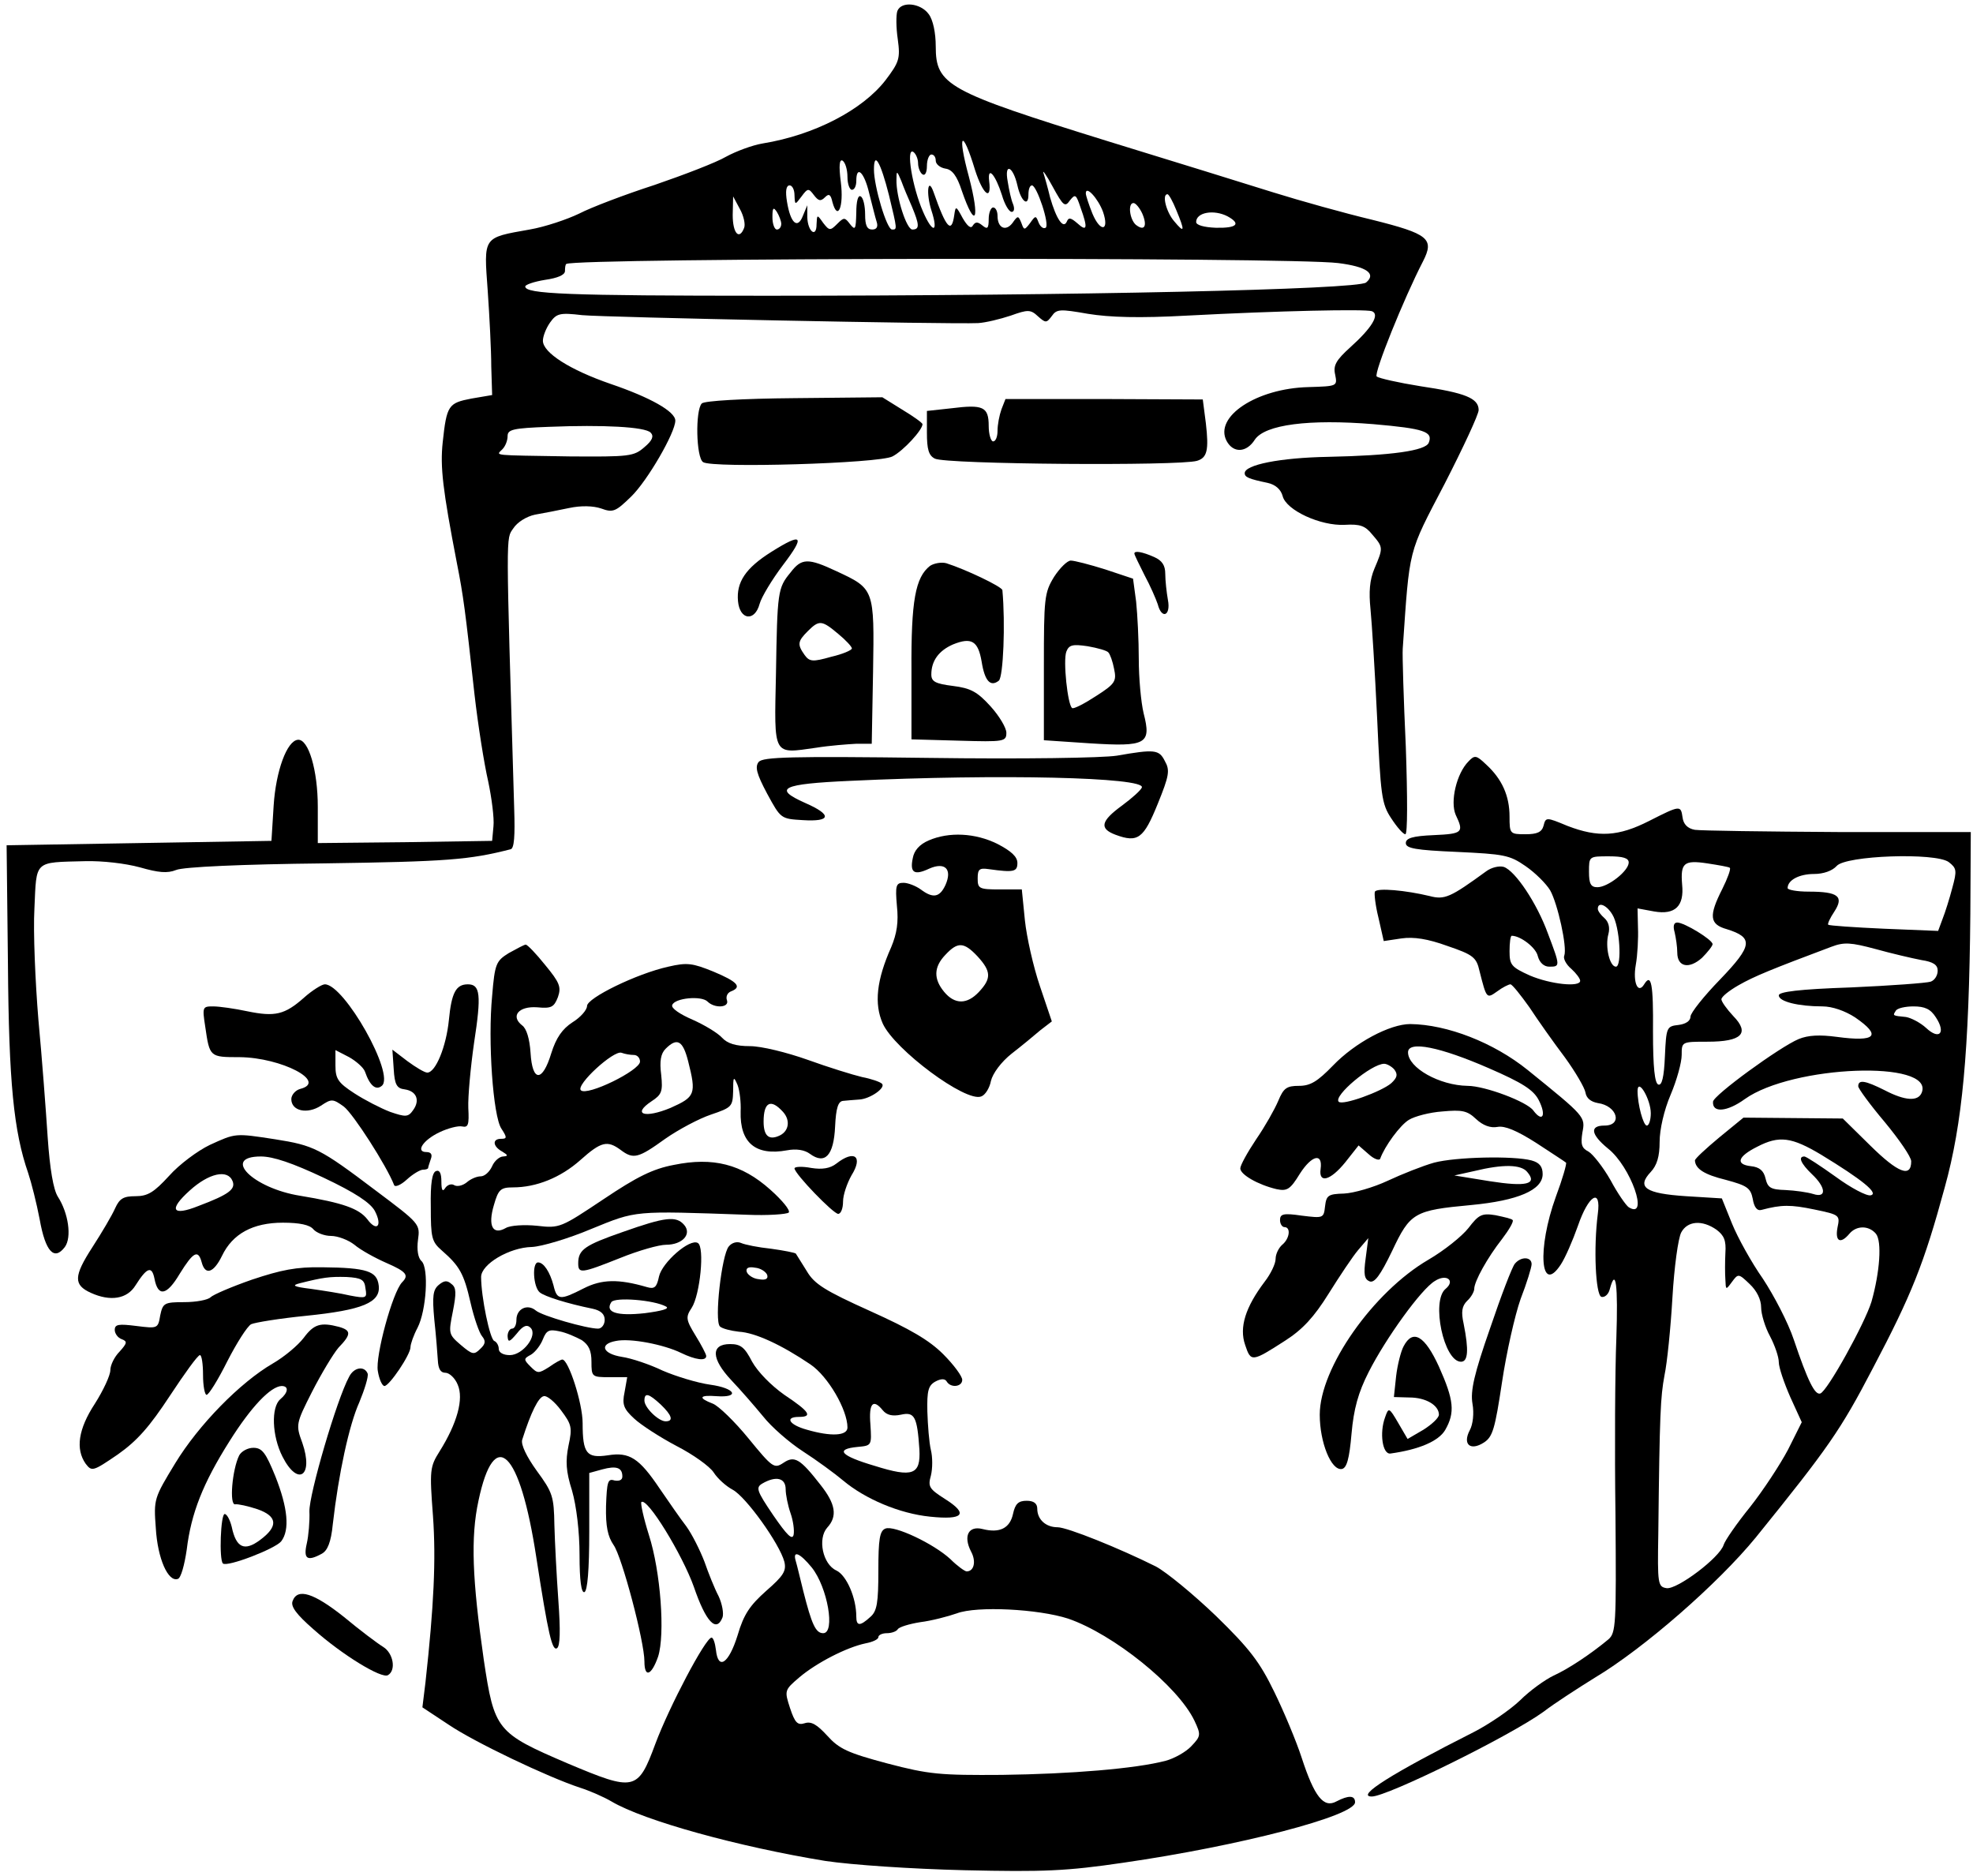 <svg version="1.0" xmlns="http://www.w3.org/2000/svg" viewBox="0 0 447 425">
  <path
    d="M203.3 2.5c-.3.9-.3 3.7.1 6.4.6 4.4.3 5.2-2.8 9.3-5.2 6.7-16.1 12.4-27.8 14.3-2.4.4-6.1 1.8-8.3 3-2.2 1.3-9.5 4.1-16.2 6.4-6.8 2.2-14.4 5.1-17.1 6.5-2.7 1.3-7.7 3-11.2 3.6-10.7 1.9-10.4 1.5-9.5 13.9.4 5.8.8 13.5.8 17.1l.2 6.5-4.7.8c-5.2 1-5.6 1.5-6.5 9.9-.6 5.6 0 10.7 3.2 27.3 1.5 7.6 1.9 10.7 4 29.8.8 7 2.2 15.8 3.1 19.7.8 3.8 1.4 8.4 1.2 10.2l-.3 3.3-19.7.3-19.8.2v-8.2c0-8.3-2.1-15.4-4.5-15.2-2.5.2-5 7.1-5.5 14.9l-.5 8-30 .5-30 .5.3 26.9c.2 26.8 1.3 37.9 4.6 47.4.7 2.1 1.9 6.8 2.6 10.5 1.3 7.3 3.3 9.4 5.7 6.2 1.6-2.2.8-7.7-1.6-11.4-1-1.6-1.8-6.2-2.3-13.5-.4-6.1-1.3-18.1-2.1-26.6-.7-8.5-1.2-19.9-.9-25.2.5-11-.2-10.4 11.5-10.7 3.9-.1 9.1.5 12.4 1.4 4.2 1.2 6.2 1.4 8.2.6 1.6-.7 14.9-1.3 33.6-1.5 27.8-.4 32.8-.8 42.2-3.2.8-.2 1-3 .8-9.1-1.9-63.8-1.9-61.1-.2-63.6.9-1.4 3-2.7 4.9-3.1 1.8-.3 5.3-1 7.7-1.5 2.8-.6 5.5-.5 7.3.1 2.7 1 3.3.7 6.8-2.7 3.7-3.6 10-14.5 10-17.2 0-2.1-5.8-5.3-14.6-8.3-9.3-3.2-15.4-7.1-15.4-9.8 0-1 .7-2.8 1.6-4.1 1.5-2.1 2.2-2.3 7.3-1.7 5.3.5 83.2 2.1 89.7 1.8 1.7-.1 5-.9 7.4-1.7 3.9-1.4 4.5-1.4 6.2.2 1.7 1.5 1.9 1.5 3.1-.1 1.1-1.6 1.9-1.6 8.2-.5 4.9.8 11.6 1 22.5.4 20.9-1.1 40.2-1.5 41.8-1 1.9.7 0 3.8-4.9 8.2-3.2 2.9-3.9 4.1-3.4 6.2.5 2.6.5 2.6-6.1 2.8-11.7.3-21.4 6.7-18.5 12.2 1.5 2.8 4.5 2.7 6.4-.3 2.3-3.4 12.2-4.7 26.9-3.5 11.5 1 13.5 1.7 12.5 4.2-.7 1.8-8.3 2.9-22.8 3.2-10.9.2-18.9 1.8-18.9 3.7 0 .9.9 1.3 5.2 2.2 1.8.4 3 1.5 3.4 3 .8 3.2 8.6 6.8 14.1 6.5 3.4-.2 4.6.2 6.2 2.2 2.5 2.9 2.5 3 .5 7.7-1.1 2.6-1.3 5.3-.9 9.2.3 3 1 14.1 1.5 24.6.8 17.6 1 19.5 3.2 22.8 1.3 2 2.7 3.6 3.2 3.6s.5-8.2.1-19.8c-.5-10.8-.8-20.8-.7-22.2 1.6-23.2 1.1-21.3 9.5-37.4 4.2-8.2 7.7-15.7 7.7-16.7 0-2.7-3.1-3.9-13.2-5.4-5-.8-9.4-1.8-9.9-2.2-.7-.7 6.2-17.8 10.5-26.1 2.6-5.1 1.3-6.2-11.5-9.4-6.3-1.5-16.3-4.3-22.4-6.2-6-1.9-22.9-7.1-37.5-11.6-36.4-11.3-39-12.7-39-21.5 0-3-.6-6-1.6-7.3-1.8-2.5-6.2-3-7.1-.7zm17.6 36c1.8 5.6 3.8 7.2 3.2 2.5-.4-3.5 1.4-1.5 2.9 3.2.6 2.1 1.6 3.8 2.2 3.8.6 0 .7-.8.3-1.8-.4-.9-.9-3.2-1.2-5.1-.8-4.3 1.2-3.5 2.2.9.8 3.6 2.5 5 2.5 2.1 0-1.2.3-2.1.8-2.1 1.1 0 4.1 9 3.1 9.6-.5.3-1.2-.2-1.6-1.2-.6-1.6-.7-1.6-1.9.1-1.3 1.7-1.4 1.7-2 0-.7-1.7-.8-1.7-2 0-1.5 2-3.4 1.2-3.4-1.6 0-1-.4-1.9-1-1.9-.5 0-1 1.2-1 2.6 0 2.2-.3 2.4-1.4 1.5-1.1-.9-1.6-.9-2.2 0-.4.8-1.2.2-2.3-1.7-1.5-2.8-1.6-2.8-1.9-.7-.6 4.3-1.8 3.1-4.7-5.2-1.3-3.6-1.7.3-.5 4.1 1.7 5.2.3 5.4-1.9.3-2.4-5.5-3.9-14.5-2.2-13.5.6.4 1.1 1.6 1.1 2.6s.5 2.2 1 2.5c.6.4 1-.5 1-1.9s.5-2.6 1-2.6c.6 0 1 .6 1 1.4 0 .8 1 1.6 2.2 1.8 1.5.2 2.6 1.6 3.7 5 3.1 9 4.2 6.7 1.6-3.2-2.7-9.9-1.5-11.1 1.4-1.5zM192 40.1c0 1.6.5 2.9 1 2.9.6 0 1-.9 1-2 0-3.7 1.8-2 2.9 2.7.7 2.7 1.4 5.6 1.7 6.5.4 1.2 0 1.8-1 1.8-1.2 0-1.6-1-1.6-3.4 0-1.9-.4-3.8-1-4.1-.6-.4-1 1.1-1 3.7-.1 3.7-.2 4.1-1.4 2.6-1.2-1.6-1.4-1.6-2.9-.1-1.6 1.6-1.8 1.6-3.2-.2-1.4-2-1.4-1.9-1.5.3 0 3.2-2 1.7-2.1-1.6v-2.7l-1 2.4c-1.2 3.1-2.8 1.7-3.6-3.2-.4-2.4-.2-3.7.6-3.7.6 0 1.1 1 1.1 2.2.1 2.3.1 2.3 1.6.3 1.4-1.9 1.6-1.9 2.8-.3 1 1.3 1.5 1.5 2.5.5.9-.9 1.3-.7 1.7 1.1 1.2 4.4 2.6 1 1.9-4.5-.5-3.9-.3-5.3.4-4.9.6.4 1.1 2 1.1 3.7zm9.4 4.1c1.9 7.9 1.9 7.8.7 7.8s-4.1-9.8-4.1-13.6c0-4.3 1.5-1.7 3.4 5.8zm41 1.2c1.2-1.5 1.4-1.4 2.4 1.6 1.7 4.7 1.5 5.6-.7 3.6-1.5-1.3-2-1.4-2.4-.4-.8 1.8-2.4-.6-3.8-5.5-.5-2.1-1.2-4.6-1.5-5.5-.3-.9.7.5 2.1 3.1 2.4 4.4 2.8 4.7 3.9 3.1zm-35.8 1.4c1.7 4.1 1.8 5.2.1 5.2-1.3 0-3.7-7.4-3.6-11.3 0-2.1.1-2.1 1.1.3.5 1.4 1.6 4 2.4 5.8zm43.3 1.2c1.5 4.4-.6 4.7-2.4.4-.8-2-1.5-4.1-1.5-4.6 0-1.9 2.8 1.2 3.9 4.2zm16.6-.4c2 4.8 1.9 5.4-.5 2.5-1.8-2.1-2.8-6.1-1.5-6.1.3 0 1.2 1.6 2 3.6zm-97.9 4c-1.1 2.9-2.6 1.3-2.6-2.9l.1-4.2 1.5 2.8c.9 1.6 1.3 3.5 1 4.3zm90.2-3.2c1.2 2.8.5 4.1-1.5 2.5-1.4-1.3-1.8-4.9-.5-4.9.5 0 1.4 1.1 2 2.4zM177 50.7c0 .7-.4 1.3-1 1.3-.5 0-1-1.2-1-2.8 0-2.1.2-2.4 1-1.2.5.8 1 2.1 1 2.7zM278.1 49c3.1 1.7 2.2 2.7-2.6 2.6-2.7-.1-4.5-.6-4.5-1.3 0-2.2 4-2.9 7.1-1.3zm25.1 10.6c6.4.8 8.7 2.4 6.3 4.4-1.9 1.6-66.1 3-135.8 3-45.4 0-54.7-.4-54.7-2.1 0-.4 2-1.1 4.5-1.5 2.8-.4 4.5-1.1 4.5-2 0-.8.1-1.5.3-1.6 2-1.4 163.8-1.6 174.9-.2zM147.4 98c.8.8.4 1.8-1.4 3.3-2.4 2.1-3.4 2.2-17 2.1-17.7-.3-16.7-.1-15.2-1.6.7-.7 1.2-2 1.2-3 0-1.5 1.2-1.8 9.3-2.1 12.4-.5 21.8 0 23.1 1.3z" />
  <path
    d="M159 91.4c-1.5 1.5-1.3 12.3.3 13.3 2.1 1.4 39.9.3 42.9-1.3 2.5-1.3 6.8-6 6.8-7.3 0-.3-2.1-1.8-4.6-3.3l-4.5-2.8-19.9.2c-11.7.1-20.4.6-21 1.2zM226.9 92.7c-.5 1.4-.9 3.5-.9 4.9 0 1.3-.4 2.4-1 2.4-.5 0-1-1.6-1-3.5 0-4.4-1.3-4.9-8.5-4l-5.5.6V98c0 3.8.4 5.2 1.8 5.9 2.4 1.3 55.4 1.7 59.4.5 2.3-.7 2.7-2.4 2-8.5l-.7-5.4-22.3-.1h-22.4l-.9 2.3zM174.8 125c-5.9 3.7-8 6.9-7.6 11.2.4 4.3 3.8 4.7 4.9.6.4-1.5 2.8-5.5 5.3-8.8 5.1-6.7 4.4-7.4-2.6-3zM257 125.4c0 .3 1.1 2.5 2.3 4.9 1.3 2.4 2.6 5.4 3 6.6.9 3.5 3 2.6 2.3-1-.3-1.7-.6-4.4-.6-5.9 0-1.9-.7-3-2.5-3.8-2.7-1.2-4.5-1.5-4.5-.8zM179.1 129.7c-2.9 3.5-3 4.3-3.3 23-.4 18.8-.8 18.1 9.1 16.7 3.1-.5 7.2-.8 9.1-.9h3.5l.3-16.4c.3-18.7.3-18.7-8.3-22.7-6.4-3-7.9-3-10.4.3zm10.8 13.9c1.7 1.4 3.1 2.9 3.1 3.3 0 .4-2.1 1.3-4.7 1.9-4.2 1.2-4.9 1.1-6-.4-1.7-2.4-1.6-3.1.7-5.4 2.6-2.6 3.2-2.5 6.9.6zM210.7 128.2c-3.3 2.6-4.3 7.8-4.2 23.8v15.5l10.8.3c10.2.3 10.7.2 10.7-1.8 0-1.1-1.6-3.8-3.6-6-3-3.3-4.5-4.1-8.5-4.6s-4.9-1-4.9-2.6c0-3.1 1.7-5.4 4.9-6.8 4.2-1.7 5.7-.8 6.5 3.9.7 4.4 2 5.8 3.9 4.3 1-.9 1.5-12.9.8-20.5-.1-.8-8.3-4.7-12.7-6.1-1.1-.3-2.8 0-3.7.6zM238.8 130.7c-2.2 3.6-2.3 4.8-2.3 20.4v16.6l10.4.7c12.8.8 14 .2 12.2-6.8-.6-2.5-1.1-8-1.1-12.3 0-4.3-.3-10.1-.6-13l-.7-5.2-6.3-2.1c-3.5-1.1-7-2-7.8-2-.8 0-2.5 1.7-3.8 3.7zm12.3 17.1c.4.4 1 2.1 1.3 3.7.6 2.8.3 3.4-4.1 6.2-2.6 1.7-5.1 3-5.4 2.7-1-.6-2.1-10.8-1.3-12.8.6-1.5 1.4-1.7 4.8-1.2 2.3.4 4.4 1 4.7 1.4zM253 171.2c-3.2.5-21.2.8-42.7.5-31.2-.4-37.4-.2-38.4.9-.9 1.1-.5 2.7 1.9 7.2 3.1 5.7 3.1 5.7 8.1 6 6.4.4 6.7-1.2.5-3.9-7.4-3.3-5.3-4.3 10.2-5 34-1.6 66.9-.8 66.1 1.5-.2.6-2.2 2.4-4.5 4.1-4.8 3.5-5.2 5.2-1.5 6.6 5.1 1.9 6.4.9 9.6-7 2.6-6.4 2.8-7.6 1.6-9.7-1.3-2.6-2.3-2.7-10.9-1.2zM332.7 172.5c-2.7 2.7-4.2 9.1-2.9 12.1 1.9 4 1.6 4.3-5 4.6-4.8.2-6.3.7-6.3 1.8 0 1.2 2.2 1.6 11.6 2 10.6.5 11.9.7 15.5 3.2 2.2 1.5 4.7 4 5.6 5.5 1.7 3 3.9 12.9 3.2 14.8-.3.6.4 2 1.6 3 1.1 1 2 2.2 2 2.7 0 1.5-6.7.8-11.4-1.2-4.2-1.9-4.6-2.4-4.6-5.5 0-1.9.2-3.5.5-3.5 2 0 5.5 2.7 5.9 4.6.4 1.5 1.4 2.4 2.6 2.4 2.5 0 2.5-.1-.3-7.5-2.5-6.9-7.4-14.2-10-15.1-1-.3-2.8.1-4 1-8.1 5.9-9.4 6.5-12.8 5.6-5.4-1.3-11.9-1.9-12.4-1-.2.4.1 3.1.8 5.9l1.2 5.3 4-.6c2.8-.4 6 .1 10.4 1.7 5.9 2 6.6 2.6 7.3 5.7 1.6 6.3 1.6 6.3 4 4.6 1.2-.9 2.6-1.6 3-1.6.4 0 2.3 2.4 4.3 5.2 1.9 2.9 5.5 8 8 11.3 2.4 3.3 4.5 6.9 4.7 8 .2 1.3 1.2 2.1 2.8 2.4 4.4.6 5.7 5.1 1.5 5.1-3.4 0-3.1 2 .8 5.2 5.2 4.1 9.4 16.2 4.7 13.3-.6-.4-2.5-3.1-4.1-6.1-1.7-3-4-5.9-5-6.5-1.6-.8-1.8-1.7-1.4-4.3.7-3.6.7-3.6-12.4-14.2-7.7-6.2-18.2-10.3-26.6-10.4-4.6 0-12.5 4.2-17.5 9.4-3.5 3.6-5.1 4.6-7.7 4.6-2.8 0-3.5.5-4.7 3.4-.8 1.9-3 5.8-5 8.7-2 3-3.6 5.9-3.6 6.6 0 1.4 4 3.7 8.2 4.7 2.4.5 3.1.1 5.3-3.5 2.7-4.2 5.2-4.8 4.7-1.1-.5 3.4 2.2 2.7 5.6-1.5l3-3.8 2.3 2c1.2 1.1 2.4 1.5 2.6 1 1-2.8 4.5-7.6 6.5-8.8 1.3-.8 4.7-1.7 7.6-1.9 4.4-.4 5.6-.2 7.6 1.7 1.6 1.5 3.3 2.1 4.9 1.8 1.6-.3 4.3.8 8.7 3.6 3.5 2.3 6.6 4.3 6.8 4.5.2.2-.8 3.7-2.3 7.7-4.3 11.9-3.5 22.4 1.1 15.4 1-1.5 2.7-5.4 3.9-8.8 2.4-7 5.3-8.7 4.5-2.7-1 7.8-.5 18.3.8 18.8.7.2 1.6-.5 1.9-1.7 1.4-5.2 1.9-1 1.5 11.1-.3 7.3-.4 25.3-.2 40 .2 25 .1 26.7-1.6 28.2-4.1 3.4-9.1 6.7-12.4 8.2-1.9.9-5.4 3.4-7.6 5.6-2.3 2.2-7 5.4-10.5 7.2-18.4 9.3-26.9 14.6-23.1 14.6 3.5 0 31.3-13.7 38.9-19.2 2.6-2 7.9-5.4 11.6-7.7 11.2-6.7 28-21.4 36.5-31.8 16.5-20.4 19.2-24.3 26.5-38.3 8.8-16.7 11.6-23.7 16.3-41 4-14.4 5.5-30.8 5.8-62l.1-18.5h-30c-16.5-.1-31.1-.3-32.5-.5-1.7-.3-2.6-1.3-2.8-2.8-.4-2.8-.5-2.8-7.6.8-6.9 3.5-11.5 3.8-18.5 1.1-4.8-2-4.9-2-5.4 0-.4 1.4-1.4 1.9-4.1 1.9-3.5 0-3.6-.1-3.6-4 0-4.7-1.7-8.5-5.3-11.8-2.2-2.1-2.6-2.2-4-.7zm36.3 22.9c0 1.9-4.7 5.6-7.1 5.6-1.5 0-1.9-.8-1.9-3.5 0-3.5 0-3.5 4.5-3.5 3.2 0 4.5.4 4.5 1.4zm72.5-.1c1.8 1.4 1.9 1.9.8 5.9-.6 2.3-1.6 5.5-2.2 7l-1 2.7-12.3-.5c-6.7-.3-12.4-.7-12.6-.9-.2-.2.4-1.5 1.4-3 2.2-3.4.9-4.5-5.8-4.5-2.7 0-4.8-.4-4.8-.8 0-1.8 2.6-3.2 6-3.2 2.1 0 4.1-.7 5.1-1.8 2-2.4 22.4-3.1 25.4-.9zm-49.6 1.3c.3.2-.5 2.4-1.7 4.8-3.1 6.1-2.9 8 1 9.1 6.1 1.9 5.9 3.7-1.5 11.4-3.7 3.8-6.7 7.6-6.7 8.4 0 1-1.1 1.7-2.7 1.9-2.7.3-2.8.5-3.1 7.1-.2 4.8-.7 6.7-1.5 6.4-.8-.3-1.2-3.8-1.2-12 .1-10.9-.4-13.3-2-10.7-1.4 2.3-2.6-.4-1.9-4.4.4-2.2.6-6.1.5-8.4l-.1-4.4 3.8.7c4.7.8 6.8-1.2 6.3-6.1-.4-4.9.4-5.6 5.7-4.8 2.6.4 4.9.8 5.1 1zm-26.6 10.6c1.7 2.7 2.2 11.8.8 11.8-1.4 0-2.5-4.5-1.7-7.4.4-1.5 0-2.8-.9-3.6-.8-.7-1.5-1.6-1.5-2.1 0-1.7 2-.9 3.3 1.3zm70 10.3c2.7.4 3.7 1.1 3.7 2.4 0 1.1-.7 2.2-1.6 2.5-.9.3-9 .9-18 1.3-11.9.4-16.4 1-16.4 1.8 0 1.4 4.4 2.5 9.9 2.5 2.2 0 5.1 1 7.4 2.5 6.1 4.2 4.7 5.6-4.2 4.4-3.8-.5-6.4-.4-8.6.5-4.3 1.8-19.4 12.8-19.4 14.2-.2 2.6 3.2 2.3 7.2-.6 10.8-7.7 42.9-8.9 40.1-1.5-.8 2.1-3.8 1.9-8.4-.5-4.4-2.2-6-2.5-6-.9 0 .5 2.7 4.2 6 8.1 3.3 4 6 7.9 6 8.9 0 3.8-3 2.6-9.2-3.5l-6.3-6.2-11.3-.1-11.2-.1-5.5 4.5c-3 2.5-5.5 4.8-5.5 5.2.1 1.9 2.1 3.2 7 4.4 4.8 1.3 5.6 1.8 6.1 4.3.3 1.9 1 2.8 2 2.5 4.5-1.2 6.6-1.2 11.9-.1 5.8 1.2 5.9 1.3 5.3 4.1-.6 3.2.7 3.8 2.7 1.4 1.6-1.9 4.4-1.9 6 0 1.4 1.7.9 8.7-1 15.4-1.5 4.9-10 20.3-11.6 20.8-1.2.4-2.8-2.7-6-12.2-1.3-3.9-4.5-10-7-13.8-2.6-3.7-5.7-9.3-7-12.5l-2.3-5.7-8.1-.5c-9.2-.6-11.3-2-8-5.5 1.4-1.5 2-3.5 2-6.8 0-2.8 1-7.2 2.5-10.7 1.4-3.3 2.5-7.3 2.5-9 0-3 0-3 5.9-3 7.7 0 9.6-1.9 5.8-5.8-1.5-1.6-2.7-3.3-2.7-3.8 0-.6 1.8-2 3.9-3.2 3.5-2 7.4-3.6 21-8.7 2.9-1.1 4.4-1 10 .5 3.6 1 8.3 2.1 10.4 2.5zm3.3 13c2.3 3.5.8 5.2-2.2 2.4-1.3-1.2-3.4-2.3-4.6-2.5-3.1-.3-3-.3-2.3-1.4.3-.6 2.2-1 4-1 2.6 0 3.9.6 5.1 2.5zM337.3 242c7.6 3.3 10.1 4.9 11.3 7.2 1.8 3.5.9 5.2-1.2 2.4-1.4-2-11-5.6-14.9-5.6-6.4-.1-13.5-4.1-13.5-7.6 0-2.7 7.3-1.2 18.3 3.6zm-21.4.3c.8 1.1.7 1.8-.7 3.1-2.2 1.9-11 5.1-11.9 4.2-1.3-1.3 7.4-8.6 10.3-8.6.6 0 1.7.6 2.3 1.3zm58.1 9.9c0 1.5-.4 2.8-.9 2.8-.8 0-2.1-4.8-2.1-7.9.1-3 3 2 3 5.1zm38.6 9.4c9.2 5.6 13.2 8.8 11.2 9.2-.9.2-4.5-1.7-7.9-4.2-3.5-2.5-6.7-4.6-7.1-4.6-1.5 0-.8 1.6 1.7 4 3.2 3 3.4 5.5.3 4.5-1.3-.4-4.1-.8-6.3-.9-3.3-.1-4-.5-4.5-2.6-.4-1.8-1.4-2.6-3.3-2.8-3.6-.4-3-2.2 1.4-4.4 5-2.6 7.8-2.2 14.5 1.8zm-23.7 17c1.7 1.3 2.2 2.4 2 5.3-.1 2-.1 4.7 0 6 .1 2.4.1 2.4 1.5.5s1.5-1.9 4 .5c1.6 1.5 2.6 3.5 2.6 5.3 0 1.5.9 4.5 2 6.5 1.1 2.1 2 4.7 2 5.9 0 1.2 1.2 4.7 2.6 7.9l2.6 5.7-3.1 6.2c-1.8 3.4-5.6 9.2-8.6 13-3 3.7-5.7 7.6-6 8.6-.9 2.9-10.5 10.1-12.9 9.8-2-.3-2.1-.9-1.9-12.3.3-27.5.5-31 1.4-35.9.6-2.8 1.4-10.7 1.8-17.6.4-6.9 1.3-13.5 2-14.8 1.4-2.6 4.7-2.9 8-.6z" />
  <path
    d="M379.4 211.2c.3 1.3.6 3.3.6 4.6 0 3.3 2.7 3.8 5.6 1.2 1.3-1.3 2.4-2.7 2.4-3.1 0-1-6.4-4.9-8-4.9-.8 0-1 .8-.6 2.2zM210.4 190.4c-2.1.9-3.3 2.3-3.6 4-.7 3.3.3 4 3.7 2.4 3.6-1.6 5.3.1 3.7 3.7-1.3 2.8-2.8 3.1-5.6 1-1.1-.8-2.9-1.5-3.9-1.5-1.7 0-1.9.6-1.5 5.2.4 3.7 0 6.3-1.3 9.4-3.3 7.4-3.9 12.8-1.9 17.3 2.7 5.9 18.8 17.9 22.3 16.5.9-.3 1.9-1.9 2.2-3.5.4-1.7 2.3-4.3 4.7-6.2 2.2-1.7 5.1-4.1 6.5-5.3l2.6-2-2.7-8c-1.5-4.4-3-11.1-3.4-14.9l-.7-7h-5c-4.7 0-5-.2-5-2.5 0-2.1.4-2.4 2.5-2.1 5.7.8 6.5.6 6.5-1.4 0-1.4-1.4-2.7-4.5-4.3-5-2.5-11-2.8-15.6-.8zm11.1 26.3c3.1 3.4 3.1 5 .3 8-2.7 2.9-5.5 2.9-7.9 0-2.4-2.9-2.4-5.6.3-8.4 2.8-3 4.2-2.9 7.3.4zM115.3 215.9c-2.9 1.8-3.2 2.4-3.8 9.7-1 10.2.2 27.3 2.1 30.1 1.3 2 1.3 2.3-.1 2.3-2 0-1.9 1.7.3 2.9 1.3.8 1.4 1 .2 1.1-.8 0-2 1-2.5 2.2-.6 1.3-1.7 2.3-2.6 2.3-.9 0-2.3.6-3.2 1.4-.9.7-2.1 1-2.8.6-.6-.4-1.5-.1-2 .6-.6 1-.9.6-.9-1.4 0-1.9-.4-2.7-1.2-2.4-.9.3-1.3 2.8-1.2 8.1 0 7 .2 7.9 2.5 9.9 4 3.5 5 5.2 6.5 11.8.8 3.5 2 6.9 2.6 7.6.9 1.1.8 1.8-.4 2.9-1.4 1.4-1.8 1.3-4.4-.9-2.8-2.4-2.8-2.6-1.8-7.6.8-4.1.8-5.4-.3-6.2-1-.9-1.7-.8-2.9.2-1.3 1.1-1.5 2.5-1 7.9.4 3.6.7 7.7.8 9.2.1 1.9.6 2.8 1.7 2.8.9 0 2.2 1.2 2.8 2.7 1.4 3.2-.1 8.7-4.1 15.1-2.2 3.5-2.3 4.2-1.5 14.7.7 9.9.2 20.3-1.7 37.6l-.7 5.7 5.9 3.9c5.9 4 22.5 11.9 29.8 14.3 2.2.7 5.4 2.1 7.1 3.1 7.4 4.4 28.9 10.3 48.5 13.5 6.1.9 19.3 1.8 31.5 2.1 18 .4 23.1.2 36-1.7 26.3-3.8 52.5-10.6 52.5-13.7 0-1.6-1.5-1.6-4.2-.2-2.9 1.6-5-1-7.9-9.9-1.2-3.7-4-10.4-6.2-14.9-3.3-6.8-5.6-9.8-13.2-17.2-5.1-4.9-11.2-9.9-13.6-11.2-8.2-4.1-20.1-8.9-22.3-8.9-2.7 0-4.6-1.8-4.6-4.2 0-1.2-.8-1.8-2.4-1.8-1.9 0-2.6.7-3.1 3-.7 3.2-3 4.4-6.9 3.4-3.2-.8-4.4 1.6-2.6 5.1 1.2 2.2.7 4.5-1 4.5-.4 0-2.1-1.2-3.7-2.8-3.8-3.5-12.7-7.7-14.7-6.9-1.3.5-1.6 2.4-1.6 9.5 0 7.3-.3 9.2-1.8 10.5-2.4 2.2-3.2 2.1-3.2-.1 0-4.2-2.2-9.3-4.5-10.4-3.1-1.4-4.3-7.2-2.1-9.7 2.4-2.6 1.9-5.4-1.5-9.7-4.6-5.9-5.9-6.7-8.4-5-2.1 1.4-2.5 1.1-7.9-5.5-3.1-3.8-6.8-7.4-8.1-7.9-3.4-1.3-3.1-2 .8-1.7 5.4.4 4.4-1.8-1.4-2.6-2.9-.4-7.8-1.9-10.8-3.2-2.9-1.4-7.1-2.8-9.2-3.1-4.4-.7-5.2-2.9-1.4-3.6 3.3-.7 10.9.8 14.8 2.7 3.3 1.6 5.7 1.9 5.7.7 0-.4-1.1-2.5-2.4-4.6-2.2-3.6-2.3-4.2-.9-6.3 1.9-2.9 3-13.8 1.4-14.7-1.8-1.1-8.1 4.4-8.8 7.6-.5 2.4-1 2.9-2.7 2.4-6.5-1.9-10.3-1.8-14.4.3-5.3 2.7-6 2.7-6.8-.7-.8-3-2.2-5.2-3.5-5.2-1.4 0-1.1 5.6.4 6.8 1.1.9 6.1 2.5 12 3.7 1.8.4 2.7 1.2 2.7 2.5 0 1.1-.7 2-1.5 2-2.6 0-12.7-2.9-14.1-4.1-1.9-1.6-4.4-.4-4.4 2.1 0 1.1-.4 2-1 2-.5 0-1 .8-1 1.7.1 1.5.4 1.4 2.1-.6 1.4-1.8 2.3-2.1 3.1-1.3 1.7 1.7-1.7 6.2-4.7 6.2-1.5 0-2.5-.6-2.5-1.4 0-.8-.5-1.6-1-1.8-1-.3-3-10-3-14.5 0-2.9 6.4-6.7 11.5-6.8 2.2-.1 8.3-1.9 13.5-4.1 10.3-4.2 9.4-4.1 35.2-3.2 4.7.2 9-.1 9.5-.5.4-.5-1.5-2.8-4.2-5.2-6.5-5.8-13-7.4-21.8-5.6-4.8.9-8.4 2.7-16 7.8-9.6 6.4-9.9 6.6-15 6-2.9-.3-6.1-.1-7.1.5-3 1.7-4.1-.5-2.7-5.2 1-3.5 1.5-4 4.3-4 5.3 0 10.8-2.2 15.3-6.2 4.7-4.2 6.1-4.5 9.1-2.3 2.9 2.2 4 1.9 10.1-2.5 3-2.1 7.7-4.6 10.4-5.5 4.7-1.6 4.9-1.8 5-5.3 0-3.3.1-3.5 1-1.4.5 1.3.8 4 .7 6-.2 7.1 3.4 10.1 10.5 8.8 2.1-.4 4-.1 5.2.8 3.4 2.5 5.4.4 5.7-6.2.2-4.2.7-5.7 1.8-5.8.8-.1 2.4-.2 3.6-.3 2.5-.1 6.2-2.7 5.2-3.6-.4-.4-2.4-1.1-4.5-1.5-2.1-.5-7.6-2.2-12.3-3.9-4.8-1.7-10.5-3.1-13.1-3.1-3.2 0-5.1-.6-6.3-1.9-1-1.1-4-2.9-6.7-4.1-2.8-1.2-4.9-2.6-4.6-3.3.5-1.6 6.6-2.2 8-.8 1.6 1.6 5 1.4 4.4-.3-.3-.8.1-1.7.9-2 2.6-1 1.5-2.2-4-4.5-4.7-1.9-5.9-2.1-10.2-1.1-7.2 1.6-18.4 7.1-18.4 8.9 0 .9-1.5 2.6-3.3 3.7-2.3 1.5-3.7 3.5-4.8 7-2 6.6-4.3 6.6-4.7-.1-.2-3.1-.9-5.5-1.9-6.2-2.7-2.1-.8-4.4 3.4-4.1 3.2.3 3.8 0 4.7-2.3.8-2.3.4-3.3-2.9-7.3-2-2.5-4-4.6-4.4-4.6-.3 0-2 .9-3.8 1.9zm40.6 24.5c1.9 7.5 1.6 8.1-4 10.6-5.8 2.4-8.8 1.5-4.3-1.5 2.3-1.5 2.6-2.2 2.2-6-.4-3.1-.1-4.8 1-5.9 2.6-2.6 3.9-1.9 5.1 2.8zm-12.3-1.4c.8 0 1.4.7 1.4 1.5 0 2-12 7.9-13.4 6.5-1.2-1.2 7.4-9.1 9.2-8.5.8.3 2 .5 2.8.5zm33.8 12.9c1.8 2 1.3 4.6-1.1 5.5-2.2.9-3.3-.2-3.3-3.3 0-4.4 1.6-5.3 4.4-2.2zM150.9 296c.9.5-1 1-4.8 1.5-6.4.7-9.1-.2-7.6-2.5.8-1.2 9.7-.5 12.4 1zm-19.1 7.6c1.6 1.1 2.2 2.4 2.2 4.9 0 3.4.1 3.5 4 3.5h4.1l-.6 3.4c-.6 2.8-.2 3.8 2.2 6 1.5 1.4 5.8 4.2 9.6 6.2 3.7 1.9 7.5 4.6 8.4 6 .9 1.4 2.8 3.1 4.3 3.9 3 1.6 10.6 12.2 11.7 16.3.5 2.1-.2 3.2-4.1 6.6-3.7 3.3-5.1 5.3-6.5 10.1-2 6.4-4.4 8-4.9 3.3-.2-1.6-.6-2.8-1-2.8-1.4.1-9.6 15.7-12.7 24-4 10.8-4.7 10.9-19.9 4.5-16.1-6.9-16.6-7.5-19-23.5-2.6-18.1-3-27.7-1.2-36 3.6-17.1 9.4-11.5 13.1 12.8 2.7 17.5 3.6 21.3 4.7 20.6.7-.5.8-3.9.3-10.8-.4-5.6-.8-13.3-.9-17.1-.1-6.5-.4-7.4-4-12.3-2.3-3.2-3.6-5.9-3.3-7 2-6.3 3.7-9.7 4.9-9.9.7-.2 2.5 1.3 3.9 3.2 2.4 3.2 2.6 3.9 1.7 8-.7 3.5-.6 5.8.8 10.2 1 3.5 1.7 9.3 1.7 14.6 0 5.8.4 8.6 1.1 8.4.7-.3 1.1-5 1.1-13.7v-13.3l2.9-.8c3.3-.9 4.6-.4 4.6 1.6 0 .8-.7 1.1-1.8.9-1.5-.5-1.7.3-1.9 5.8-.1 4.6.4 6.9 1.7 8.8 1.9 2.6 7 21.9 7 26.4 0 3.8 1.6 3.2 3.1-1.1 1.6-5 .6-19.2-2.1-27.6-1.2-3.8-1.9-7.1-1.7-7.4 1.3-1.2 9.3 11.9 11.9 19.2 2.7 7.9 5.1 10.5 6.5 6.9.3-.9-.1-3.1-.9-4.8-.9-1.7-2.3-5.2-3.2-7.8-1-2.6-2.8-6.2-4.1-8-1.4-1.8-4-5.6-6-8.5-4.7-7-6.9-8.4-11.8-7.6-4.8.7-5.7-.4-5.7-7.3 0-4.5-3.2-14.4-4.6-14.4-.3 0-1.6.7-3 1.7-2.4 1.5-2.6 1.5-4.2-.1s-1.6-1.8.1-2.7c1-.6 2.2-2.2 2.7-3.5.8-2 1.4-2.3 3.7-1.8 1.6.3 3.8 1.3 5.1 2zm17.9 14.6c2.5 2.4 3 3.8 1.1 3.8-1.6 0-4.8-3.1-4.8-4.7 0-1.9 1-1.6 3.7.9zm28.3 19.2c0 1.2.5 3.7 1.1 5.4.6 1.7.9 3.9.7 4.9-.3 1.3-1.5.1-4.6-4.4-3.8-5.6-4-6.3-2.5-7.2 3.1-1.8 5.3-1.3 5.3 1.3zm5.9 17.7c3.6 4.5 5.4 14.9 2.6 14.9-1.7 0-2.6-2-4.5-9.5-.7-2.8-1.4-5.8-1.7-6.8-.8-2.6.9-1.9 3.6 1.4zm58.1 11.6c10.2 3.5 24.8 15.2 28.6 23.1 1.5 3.2 1.5 3.5-.7 5.8-1.2 1.3-3.9 2.8-5.8 3.3-6.8 1.8-21.6 3-37.1 3.2-14 .1-16.5-.1-26-2.6-9-2.4-10.9-3.3-13.6-6.3-2.3-2.5-3.6-3.3-5.1-2.8-1.6.5-2.2-.1-3.3-3.4-1.3-4-1.3-4.1 2.1-7 3.9-3.3 10.7-6.8 15-7.7 1.6-.3 2.9-.9 2.9-1.4 0-.5.9-.9 1.9-.9 1.1 0 2.2-.4 2.5-.9.3-.5 2.6-1.2 5.1-1.6 2.5-.3 6.3-1.3 8.3-2 4.5-1.7 18.4-1 25.2 1.2z" />
  <path
    d="M68.9 226c-4.4 3.9-6.6 4.4-12.9 3.1-2.8-.6-6.3-1.1-7.7-1.1-2.4 0-2.5.1-1.8 4.6 1 6.9 1 6.9 7.8 6.9 9.5.1 20 5.6 13.7 7.2-1.1.3-2 1.4-2 2.3 0 2.7 3.6 3.5 6.7 1.5 2.4-1.6 2.7-1.6 5.2.2 2.1 1.6 9.7 13.4 11.4 17.8.2.5 1.5 0 2.9-1.3 1.3-1.2 3-2.2 3.6-2.2.7 0 1.2-.2 1.2-.4s.3-1.1.6-2c.4-1 .1-1.6-1-1.6-2.5 0-.8-2.7 3-4.5 1.9-.9 4.2-1.5 5.1-1.3 1.4.3 1.6-.4 1.4-4.2-.1-2.5.5-9.1 1.3-14.7 1.7-11 1.4-13.3-1.4-13.3-2.7 0-3.7 1.9-4.3 8.1-.6 6-3 11.9-4.9 11.9-.6 0-2.6-1.2-4.5-2.6l-3.4-2.6.3 4.4c.2 3.5.7 4.4 2.5 4.6 2.7.4 3.5 2.5 1.9 4.7-1.1 1.6-1.7 1.6-5.2.4-2.1-.8-5.8-2.7-8.1-4.2-3.7-2.4-4.3-3.3-4.3-6.3v-3.5l3.1 1.6c1.6.9 3.3 2.4 3.6 3.3 1.1 3.2 2.5 4.3 3.8 3.2 3.1-2.5-8.5-23-12.9-23-.7 0-2.9 1.4-4.7 3zM47.5 259.4c-2.7 1.3-6.9 4.4-9.2 7-3.4 3.7-4.8 4.6-7.6 4.6-2.7 0-3.6.5-4.6 2.7-.7 1.6-3 5.5-5.2 8.9-4.2 6.5-4.3 8.5-.3 10.3 4.4 2 8.2 1.4 10.1-1.7 2.6-4.1 3.7-4.5 4.3-1.5.8 4.2 2.8 3.8 5.7-1.1 3.1-5 4.2-5.6 5-2.6.8 3 2.7 2.4 4.6-1.5 2.4-5 7-7.5 13.8-7.5 3.8 0 6.1.5 6.9 1.5.7.8 2.5 1.5 4 1.5s3.9.9 5.3 2c1.4 1.2 4.7 3 7.2 4.1 4.6 2 5.2 2.8 3.6 4.4-2.2 2.3-6.1 16.8-5.5 20.1.3 1.9 1 3.4 1.5 3.4 1.1 0 5.9-7.1 5.9-8.8 0-.7.7-2.7 1.6-4.4 2-3.9 2.6-13.5.9-15.1-.8-.7-1.1-2.6-.8-4.8.5-3.6.4-3.7-9.6-11.2-12.7-9.6-14-10.2-22.8-11.6-9.1-1.4-8.9-1.4-14.8 1.3zm25.8 7.4c7.2 3.4 10.6 5.7 11.6 7.5 1.8 3.4.5 4.9-1.7 1.9-1.9-2.4-5.5-3.7-15.2-5.3-10.7-1.7-17.9-8.9-8.9-8.9 2.8 0 7.2 1.5 14.2 4.8zm-20.6.8c.7 1.8-.8 3-7.7 5.6-6 2.4-6.9.9-2-3.5 4.3-3.9 8.6-4.9 9.7-2.1zM189.5 263.6c-1.4 1.1-3.2 1.4-5.7 1-2.1-.4-3.8-.3-3.8.1.1 1.3 8.8 10.3 9.9 10.3.6 0 1.1-1.2 1.1-2.8 0-1.5.9-4.1 1.9-5.9 2.7-4.3.7-5.9-3.4-2.7zM324.9 263.4c-2.5.7-7.3 2.6-10.5 4.1-3.2 1.5-7.7 2.8-9.9 2.9-3.6.1-4 .4-4.3 2.9-.3 2.7-.4 2.7-5.3 2.1-4.1-.6-4.9-.4-4.9 1 0 .9.5 1.6 1 1.6 1.5 0 1.2 2.6-.5 4-.8.7-1.5 2.1-1.5 3.2s-1.1 3.4-2.5 5.2c-4.3 5.7-5.8 10.3-4.4 14.3 1.3 3.9 1.5 3.9 9.1-1 3.9-2.5 6.5-5.3 9.8-10.6 2.5-4 5.5-8.5 6.7-9.9l2.3-2.7-.6 4.6c-.5 3.6-.3 4.7.9 5.2 1.1.4 2.4-1.3 5.1-6.9 4.1-8.7 5-9.2 17.9-10.4 10.6-1 16.2-3.4 16.2-7 0-1.7-.7-2.6-2.5-3.1-4.1-1.1-17.2-.8-22.1.5zm21.1 2.1c2.4 2.8-.2 3.4-8.5 2.1l-8-1.3 4.5-1c6.6-1.6 10.6-1.5 12 .2z" />
  <path
    d="M332.7 278.2c-1.5 1.9-5.5 5.1-9.1 7.2-12.5 7.3-24.6 24.5-24.6 35.1 0 6.3 2.6 12.7 5 12.3 1.1-.2 1.7-2.2 2.2-8 .5-5.6 1.5-9.3 3.9-14 3.8-7.5 11.9-18.8 15-20.6 2.6-1.7 4.7-.1 2.4 1.8-3.3 2.7-.4 16.5 3.5 16.5 1.6 0 1.8-2.6.6-8.6-.6-2.7-.4-4 .8-5.2.9-.8 1.6-2.1 1.6-2.7 0-1.7 3-7.1 6.3-11.3 1.6-2.1 2.7-4 2.4-4.3-.2-.3-2-.7-3.9-1.1-3.1-.5-3.8-.1-6.1 2.9zM141.1 279.1c-8.6 3-10.1 4-10.1 7.1 0 2.4.7 2.3 9.5-1.2 4.2-1.7 8.8-3 10.4-3 3.7 0 5.9-2.4 4.1-4.5-1.8-2.1-4.3-1.8-13.9 1.6zM165.1 282.4c-1.6 1.9-3.3 16.8-2 18.1.5.5 2.5 1 4.3 1.2 3.7.2 9.7 3 16.2 7.4 4 2.7 8.4 10.3 8.4 14.3 0 1.9-3.7 2.1-9.2.5-4-1.1-5.1-2.9-1.8-2.9 3.2 0 2.4-1.2-3.3-5-3.1-2.2-6-5.2-7.3-7.5-1.7-3.3-2.6-4-5-4-4.4 0-4.3 3.3.3 8.2 2.1 2.2 5.3 5.9 7.2 8.2 1.8 2.3 5.9 5.9 9 7.9 3.1 2 7.2 5 9.1 6.6 5 4.2 12.8 7.5 19.7 8.2 7.6.8 8.8-.6 3.4-4-3.6-2.3-3.9-2.8-3.2-5.3.4-1.6.4-4.2 0-5.8-.4-1.7-.7-5.6-.8-8.7-.1-4.7.2-5.9 1.8-6.8 1.3-.7 2.2-.7 2.6 0 .9 1.5 3.5 1.2 3.5-.4 0-.8-1.9-3.4-4.3-5.8-3.2-3.2-7.5-5.7-16.6-9.8-10.2-4.6-12.6-6.1-14.3-9-1.2-1.9-2.3-3.7-2.5-4-.2-.2-2.7-.7-5.6-1.1-2.9-.3-5.9-.9-6.8-1.3-.9-.4-2.1-.1-2.8.8zm8.7 6.4c.3.9-.3 1.3-1.9 1-1.2-.1-2.4-.9-2.7-1.6-.3-.9.3-1.3 1.9-1 1.2.1 2.4.9 2.7 1.6zm26.2 30.7c.9 1.1 2.2 1.4 4.1 1 3.1-.7 3.7.4 4.2 7.9.3 5.7-1.5 6.4-10.1 3.7-7.8-2.3-9.1-3.8-3.9-4.3 3.2-.3 3.2-.3 2.9-5.1-.4-4.8.6-5.9 2.8-3.2zM343.2 286.3c-.6.7-3.1 7.2-5.6 14.6-3.6 10.3-4.5 14.2-4 17.1.4 2.2.1 4.7-.6 6-1.7 3.2.1 4.8 3.2 2.8 2-1.3 2.5-3.1 4.1-13.7 1-6.7 2.9-15.1 4.2-18.8 1.4-3.6 2.5-7.2 2.5-7.9 0-1.7-2.4-1.8-3.8-.1zM57.1 289.9c-4.6 1.6-8.8 3.4-9.4 4-.6.6-3.3 1.1-5.9 1.1-4.6 0-4.9.2-5.5 3-.5 3-.6 3-5.4 2.4-4-.5-4.9-.4-4.9.9 0 .8.7 1.8 1.6 2.1 1.3.5 1.2.9-.5 2.8-1.2 1.2-2.1 3.1-2.1 4.2 0 1.2-1.6 4.6-3.5 7.6-3.8 5.8-4.4 10.3-2.1 13.6 1.4 1.8 1.6 1.8 7.3-2.1 4.4-3.1 7.2-6.3 11.8-13.3 3.3-5 6.3-9.2 6.8-9.2.4 0 .7 2 .7 4.5s.4 4.5.8 4.5c.5 0 2.6-3.4 4.7-7.6 2.1-4.1 4.5-7.9 5.4-8.4.9-.4 6.4-1.3 12.4-1.9 12.8-1.3 17-3 16.5-6.9-.4-3.2-2.6-4-12.8-4.1-5.9-.1-9.3.6-15.9 2.8zm25.7 2c.4 2.2.2 2.3-3.5 1.6-2.1-.5-6-1.1-8.8-1.5-4.1-.5-4.5-.8-2.5-1.3 5.2-1.3 6.6-1.5 10.5-1.4 3.4.2 4.1.6 4.3 2.6z" />
  <path
    d="M68.8 303.1c-1.3 1.7-4.4 4.3-7 5.8-7.4 4.3-16.8 13.9-22.1 22.6-4.8 7.9-4.9 8.1-4.4 14.7.4 6.9 2.8 12.3 5 11.5.7-.2 1.5-3.2 2-6.6 1-8.3 3.7-15.1 9.7-24.6 4.9-7.8 9.3-12.4 11.8-12.5 1.7 0 1.5 1.5-.3 3-2.1 1.8-1.9 8.3.5 13 3.5 6.9 7.1 4.4 4.5-3.1-1.5-4.1-1.5-4.3 2.2-11.6 2.1-4.1 4.8-8.6 6-10 2.9-3 2.9-3.9.1-4.7-4.2-1.1-5.7-.6-8 2.5zM318 305c-.6 1.1-1.4 4.2-1.7 6.8l-.5 4.7 3.5.1c3.8 0 6.7 1.8 6.7 3.9 0 .7-1.6 2.2-3.5 3.4l-3.6 2.1-2.1-3.6c-2.1-3.6-2.2-3.6-3-1.3-1.3 3.5-.6 8.4 1.2 8.2 6.5-.9 10.9-2.8 12.4-5.3 2.3-4 2-6.8-1.4-14.4-3.2-7-5.9-8.6-8-4.6zM79.1 311.9c-2.8 5.1-9.1 26.7-9 30.5.1 2.2-.2 5.6-.6 7.3-.8 3.5.1 4.1 3.4 2.3 1.3-.7 2.1-2.6 2.5-6.7 1.3-11.4 3.7-22.5 6-27.6 1.2-2.9 2.1-5.8 1.9-6.5-.7-1.8-3.1-1.5-4.2.7z" />
  <path
    d="M54.2 329.7c-1.6 3.2-2.3 11.4-.9 11.1.6-.1 2.9.4 5 1.1 4.6 1.6 4.8 3.9.6 7-3.5 2.6-5.4 1.8-6.4-3-.4-1.6-1.1-2.9-1.6-2.9-.9 0-1.3 10.3-.4 11.2.9.9 11.8-3.3 13.2-5 2-2.6 1.5-7.6-1.3-14.7-2.2-5.4-3-6.5-5-6.5-1.3 0-2.7.8-3.2 1.7zM66.3 362.7c-.5 1.2.8 3 4.7 6.4 6.5 5.8 15.5 11.3 16.9 10.4 1.9-1.1 1.2-5-1.1-6.4-1.3-.8-5.3-3.8-8.9-6.8-6.8-5.4-10.5-6.6-11.6-3.6z" />
  <style>
    path { fill: #000; }
    @media (prefers-color-scheme: dark) {
    path { fill: #FFF; }
    }
  </style>
</svg>